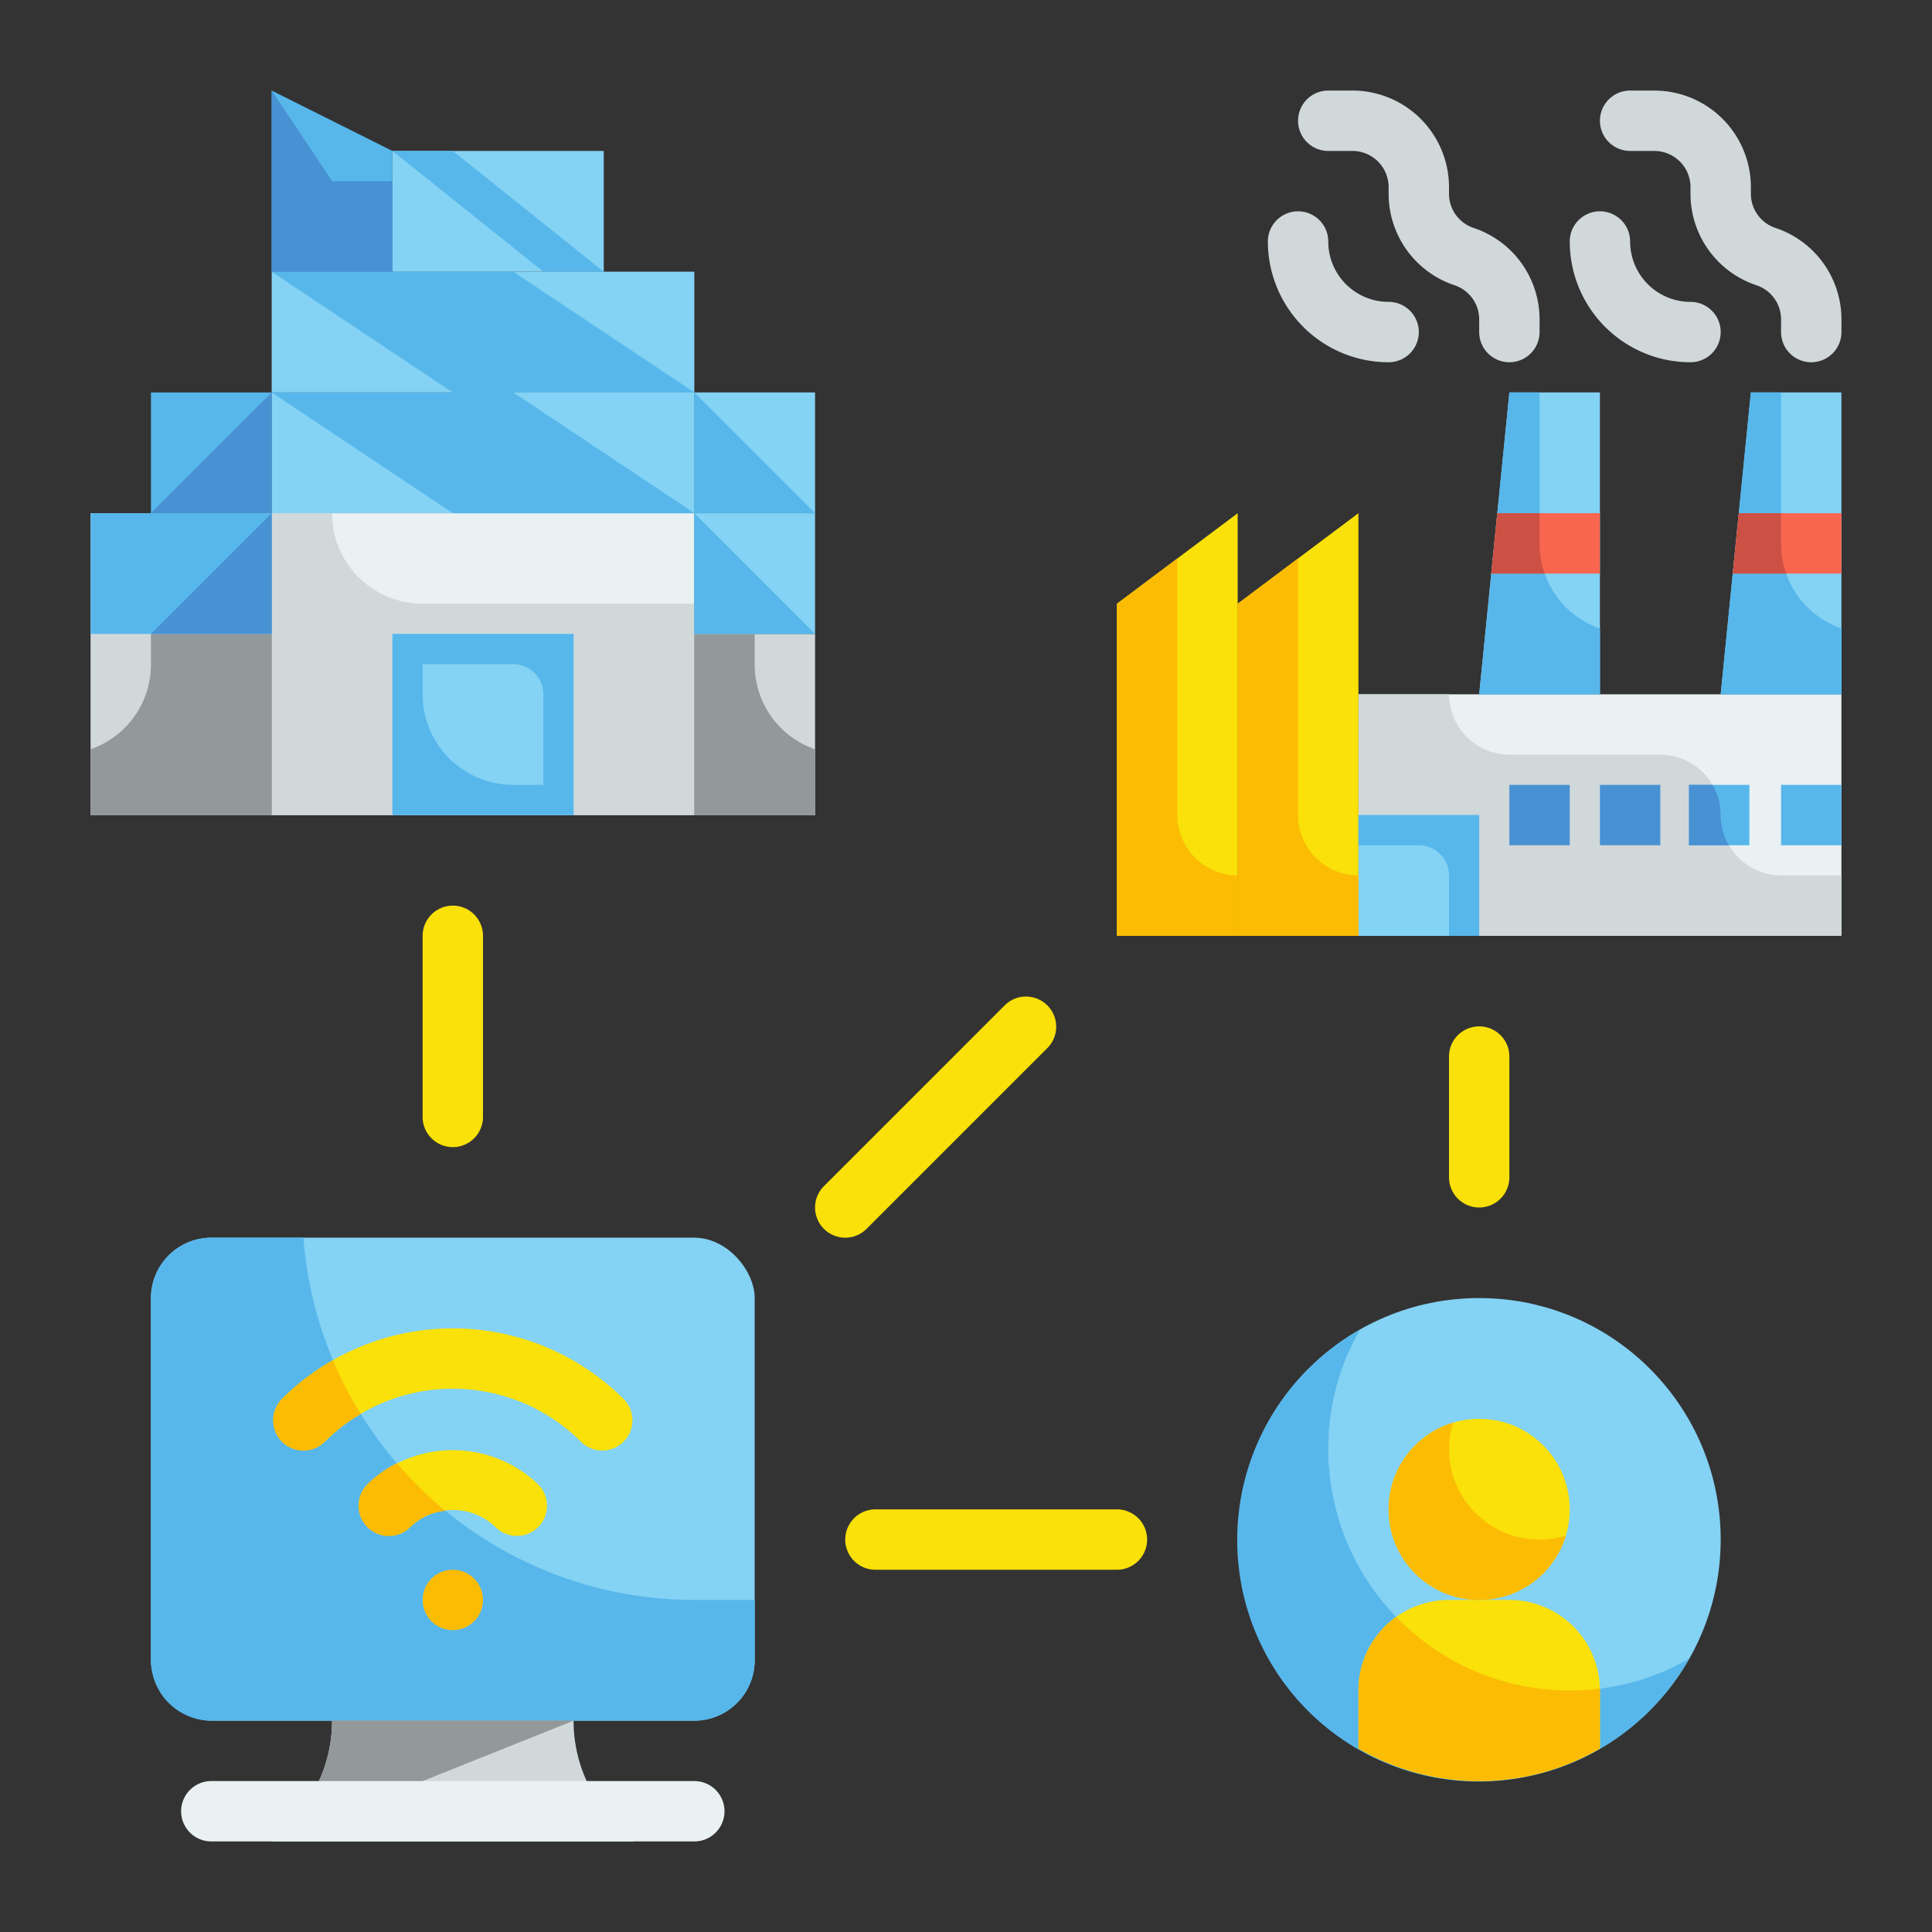 <svg xmlns="http://www.w3.org/2000/svg" viewBox="0 0 64 64">
<rect x="0" y="0" width="64" height="64" fill="#333333" stroke="none"/>
<g data-name="Stroke copy 2"><circle cx="49" cy="51" r="8" fill="#84d2f4"></circle>
<path fill="#57b7eb" d="M55.95,54.95a8,8,0,1,1-10.9-10.9A7.872,7.872,0,0,0,44,48a8,8,0,0,0,8,8A7.872,7.872,0,0,0,55.95,54.95Z"></path>
<rect width="14" height="10" x="9" y="17" fill="#e9f1f2"></rect>
<path fill="#d0d8da" d="M23,20v7H9V17h2a3,3,0,0,0,3,3Z"></path>
<rect width="6" height="6" x="13" y="21" fill="#84d2f4"></rect>
<rect width="14" height="4" x="9" y="13" fill="#84d2f4"></rect>
<rect width="14" height="4" x="9" y="9" fill="#84d2f4"></rect>
<polygon fill="#57b7eb" points="13 5 9 3 9 9 13 9 13 5"></polygon>
<rect width="4" height="6" x="23" y="21" fill="#d0d8da"></rect>
<path fill="#93999a" d="M27,24.82V27H23V21h2v1A2.968,2.968,0,0,0,27,24.82Z"></path>
<rect width="6" height="10" x="3" y="17" fill="#d0d8da"></rect>
<path fill="#93999a" d="M3,24.82V27H9V21H5v1A2.968,2.968,0,0,1,3,24.82Z"></path>
<rect width="6" height="4" x="3" y="17" fill="#57b7eb"></rect>
<rect width="4" height="4" x="23" y="13" fill="#84d2f4"></rect>
<rect width="4" height="4" x="23" y="17" fill="#84d2f4"></rect>
<rect width="7" height="4" x="13" y="5" fill="#84d2f4"></rect>
<rect width="4" height="4" x="5" y="13" fill="#57b7eb"></rect>
<polygon fill="#57b7eb" points="23 13 15 13 9 9 17 9 23 13"></polygon>
<polygon fill="#57b7eb" points="23 17 15 17 9 13 17 13 23 17"></polygon>
<polygon fill="#57b7eb" points="27 17 23 17 23 13 27 17"></polygon>
<polygon fill="#57b7eb" points="27 21 23 21 23 17 27 21"></polygon>
<polygon fill="#4891d3" points="5 17 9 17 9 13 5 17"></polygon>
<polygon fill="#4891d3" points="5 21 9 21 9 17 5 21"></polygon>
<polygon fill="#57b7eb" points="15 5 13 5 18 9 20 9 15 5"></polygon>
<polygon fill="#4891d3" points="11 6 9 3 9 9 13 9 13 6 11 6"></polygon>
<path fill="#57b7eb" d="M13,21v6h6V21Zm5,5H17a3,3,0,0,1-3-3V22h3a1,1,0,0,1,1,1Z"></path>
<circle cx="49" cy="50" r="3" fill="#f9e109"></circle>
<path fill="#f9e109" d="M53,56v1.92a7.947,7.947,0,0,1-8,0V56a3,3,0,0,1,3-3h2A3,3,0,0,1,53,56Z"></path>
<rect width="20" height="16" x="5" y="41" fill="#84d2f4" rx="2"></rect>
<path fill="#d0d8da" d="M21,61H9l.586-.586A4.828,4.828,0,0,0,11,57h8a4.828,4.828,0,0,0,1.414,3.414Z"></path>
<path fill="#fcbc04" d="M53,55.94v1.98a7.947,7.947,0,0,1-8,0V56a2.993,2.993,0,0,1,1.25-2.44A7.978,7.978,0,0,0,52,56,8.262,8.262,0,0,0,53,55.94Z"></path>
<path fill="#fcbc04" d="M51.87,50.87a3,3,0,1,1-3.74-3.74A3.1,3.1,0,0,0,48,48a3,3,0,0,0,3,3A3.1,3.1,0,0,0,51.87,50.87Z"></path>
<path fill="#57b7eb" d="M25,53v2a2.006,2.006,0,0,1-2,2H7a2.006,2.006,0,0,1-2-2V43a2.006,2.006,0,0,1,2-2h3.05A12.986,12.986,0,0,0,23,53Z"></path>
<path fill="#93999a" d="M9,61l.586-.586A4.828,4.828,0,0,0,11,57h8Z"></path>
<rect width="16" height="8" x="45" y="23" fill="#e9f1f2"></rect>
<path fill="#d0d8da" d="M61,29v2H45V23h3a2.015,2.015,0,0,0,2,2h5a2.006,2.006,0,0,1,2,2,2.015,2.015,0,0,0,2,2Z"></path>
<polygon fill="#f9e109" points="41 31 37 31 37 20 41 17 41 31"></polygon>
<polygon fill="#f9e109" points="45 31 41 31 41 20 45 17 45 31"></polygon>
<polygon fill="#84d2f4" points="53 23 49 23 50 13 53 13 53 23"></polygon>
<polygon fill="#84d2f4" points="61 23 57 23 58 13 61 13 61 23"></polygon>
<rect width="4" height="4" x="45" y="27" fill="#84d2f4"></rect>
<path fill="#57b7eb" d="M61,20.82V23H57l1-10h1v5A2.968,2.968,0,0,0,61,20.82Z"></path>
<path fill="#57b7eb" d="M53,20.82V23H49l1-10h1v5A2.968,2.968,0,0,0,53,20.82Z"></path>
<path fill="#57b7eb" d="M49,27v4H48V29a1,1,0,0,0-1-1H45V27Z"></path>
<path fill="#fcbc04" d="M45,29v2H41V20l2-1.5V27A2.006,2.006,0,0,0,45,29Z"></path>
<path fill="#fcbc04" d="M41,29v2H37V20l2-1.5V27A2.006,2.006,0,0,0,41,29Z"></path>
<polygon fill="#f8664f" points="49.4 19 53 19 53 17 49.6 17 49.4 19"></polygon>
<polygon fill="#f8664f" points="57.4 19 61 19 61 17 57.6 17 57.4 19"></polygon>
<rect width="2" height="2" x="59" y="26" fill="#57b7eb"></rect>
<rect width="2" height="2" x="53" y="26" fill="#4891d3"></rect>
<rect width="2" height="2" x="50" y="26" fill="#4891d3"></rect>
<rect width="2" height="2" x="55.951" y="26" fill="#57b7eb"></rect>
<path fill="#d0d8da" d="M60,12a1,1,0,0,1-1-1v-.419a1.192,1.192,0,0,0-.816-1.132A3.192,3.192,0,0,1,56,6.419V6.194A1.2,1.2,0,0,0,54.807,5H54a1,1,0,0,1,0-2h.807A3.2,3.2,0,0,1,58,6.194v.225a1.192,1.192,0,0,0,.816,1.132A3.192,3.192,0,0,1,61,10.581V11A1,1,0,0,1,60,12Z"></path>
<path fill="#d0d8da" d="M50,12a1,1,0,0,1-1-1v-.419a1.192,1.192,0,0,0-.816-1.132A3.192,3.192,0,0,1,46,6.419V6.194A1.2,1.2,0,0,0,44.807,5H44a1,1,0,0,1,0-2h.807A3.2,3.2,0,0,1,48,6.194v.225a1.192,1.192,0,0,0,.816,1.132A3.192,3.192,0,0,1,51,10.581V11A1,1,0,0,1,50,12Z"></path>
<path fill="#d0d8da" d="M56,12a4,4,0,0,1-4-4,1,1,0,0,1,2,0,2,2,0,0,0,2,2,1,1,0,0,1,0,2Z"></path>
<path fill="#d0d8da" d="M46,12a4,4,0,0,1-4-4,1,1,0,0,1,2,0,2,2,0,0,0,2,2,1,1,0,0,1,0,2Z"></path>
<path fill="#cc5144" d="M51.17,19H49.4l.2-2H51v1A3,3,0,0,0,51.17,19Z"></path>
<path fill="#cc5144" d="M59.17,19H57.4l.2-2H59v1A3,3,0,0,0,59.17,19Z"></path>
<path fill="#4891d3" d="M57.27,28H55.95V26h.78A2,2,0,0,1,57,27,2,2,0,0,0,57.27,28Z"></path>
<path fill="#f9e109" d="M15,38a1,1,0,0,1-1-1V31a1,1,0,0,1,2,0v6A1,1,0,0,1,15,38Z"></path>
<path fill="#f9e109" d="M28,41a1,1,0,0,1-.707-1.707l6-6a1,1,0,0,1,1.414,1.414l-6,6A1,1,0,0,1,28,41Z"></path>
<path fill="#f9e109" d="M37,52H29a1,1,0,0,1,0-2h8a1,1,0,0,1,0,2Z"></path>
<path fill="#f9e109" d="M49,40a1,1,0,0,1-1-1V35a1,1,0,0,1,2,0v4A1,1,0,0,1,49,40Z"></path>
<path fill="#f9e109" d="M17.121,50.879a1,1,0,0,1-.707-.293,2.047,2.047,0,0,0-2.828,0,1,1,0,0,1-1.414-1.414,4.093,4.093,0,0,1,5.656,0,1,1,0,0,1-.707,1.707Z"></path>
<path fill="#f9e109" d="M19.95,48.05a1,1,0,0,1-.707-.293,6.01,6.01,0,0,0-8.486,0,1,1,0,0,1-1.414-1.414,8.01,8.01,0,0,1,11.314,0,1,1,0,0,1-.707,1.707Z"></path>
<circle cx="15" cy="53" r="1" fill="#fcbc04"></circle>
<path fill="#e9f1f2" d="M23,61H7a1,1,0,0,1,0-2H23a1,1,0,0,1,0,2Z"></path>
<path fill="#fcbc04" d="M14.75,50.05a1.849,1.849,0,0,0-1.16.54,1,1,0,1,1-1.42-1.42,3.738,3.738,0,0,1,.98-.7A13.275,13.275,0,0,0,14.75,50.05Z"></path>
<path fill="#fcbc04" d="M11.95,46.84a5.833,5.833,0,0,0-1.19.92,1,1,0,0,1-1.42-1.42,7.684,7.684,0,0,1,1.69-1.28A12.469,12.469,0,0,0,11.95,46.84Z"></path>
</g>
</svg>